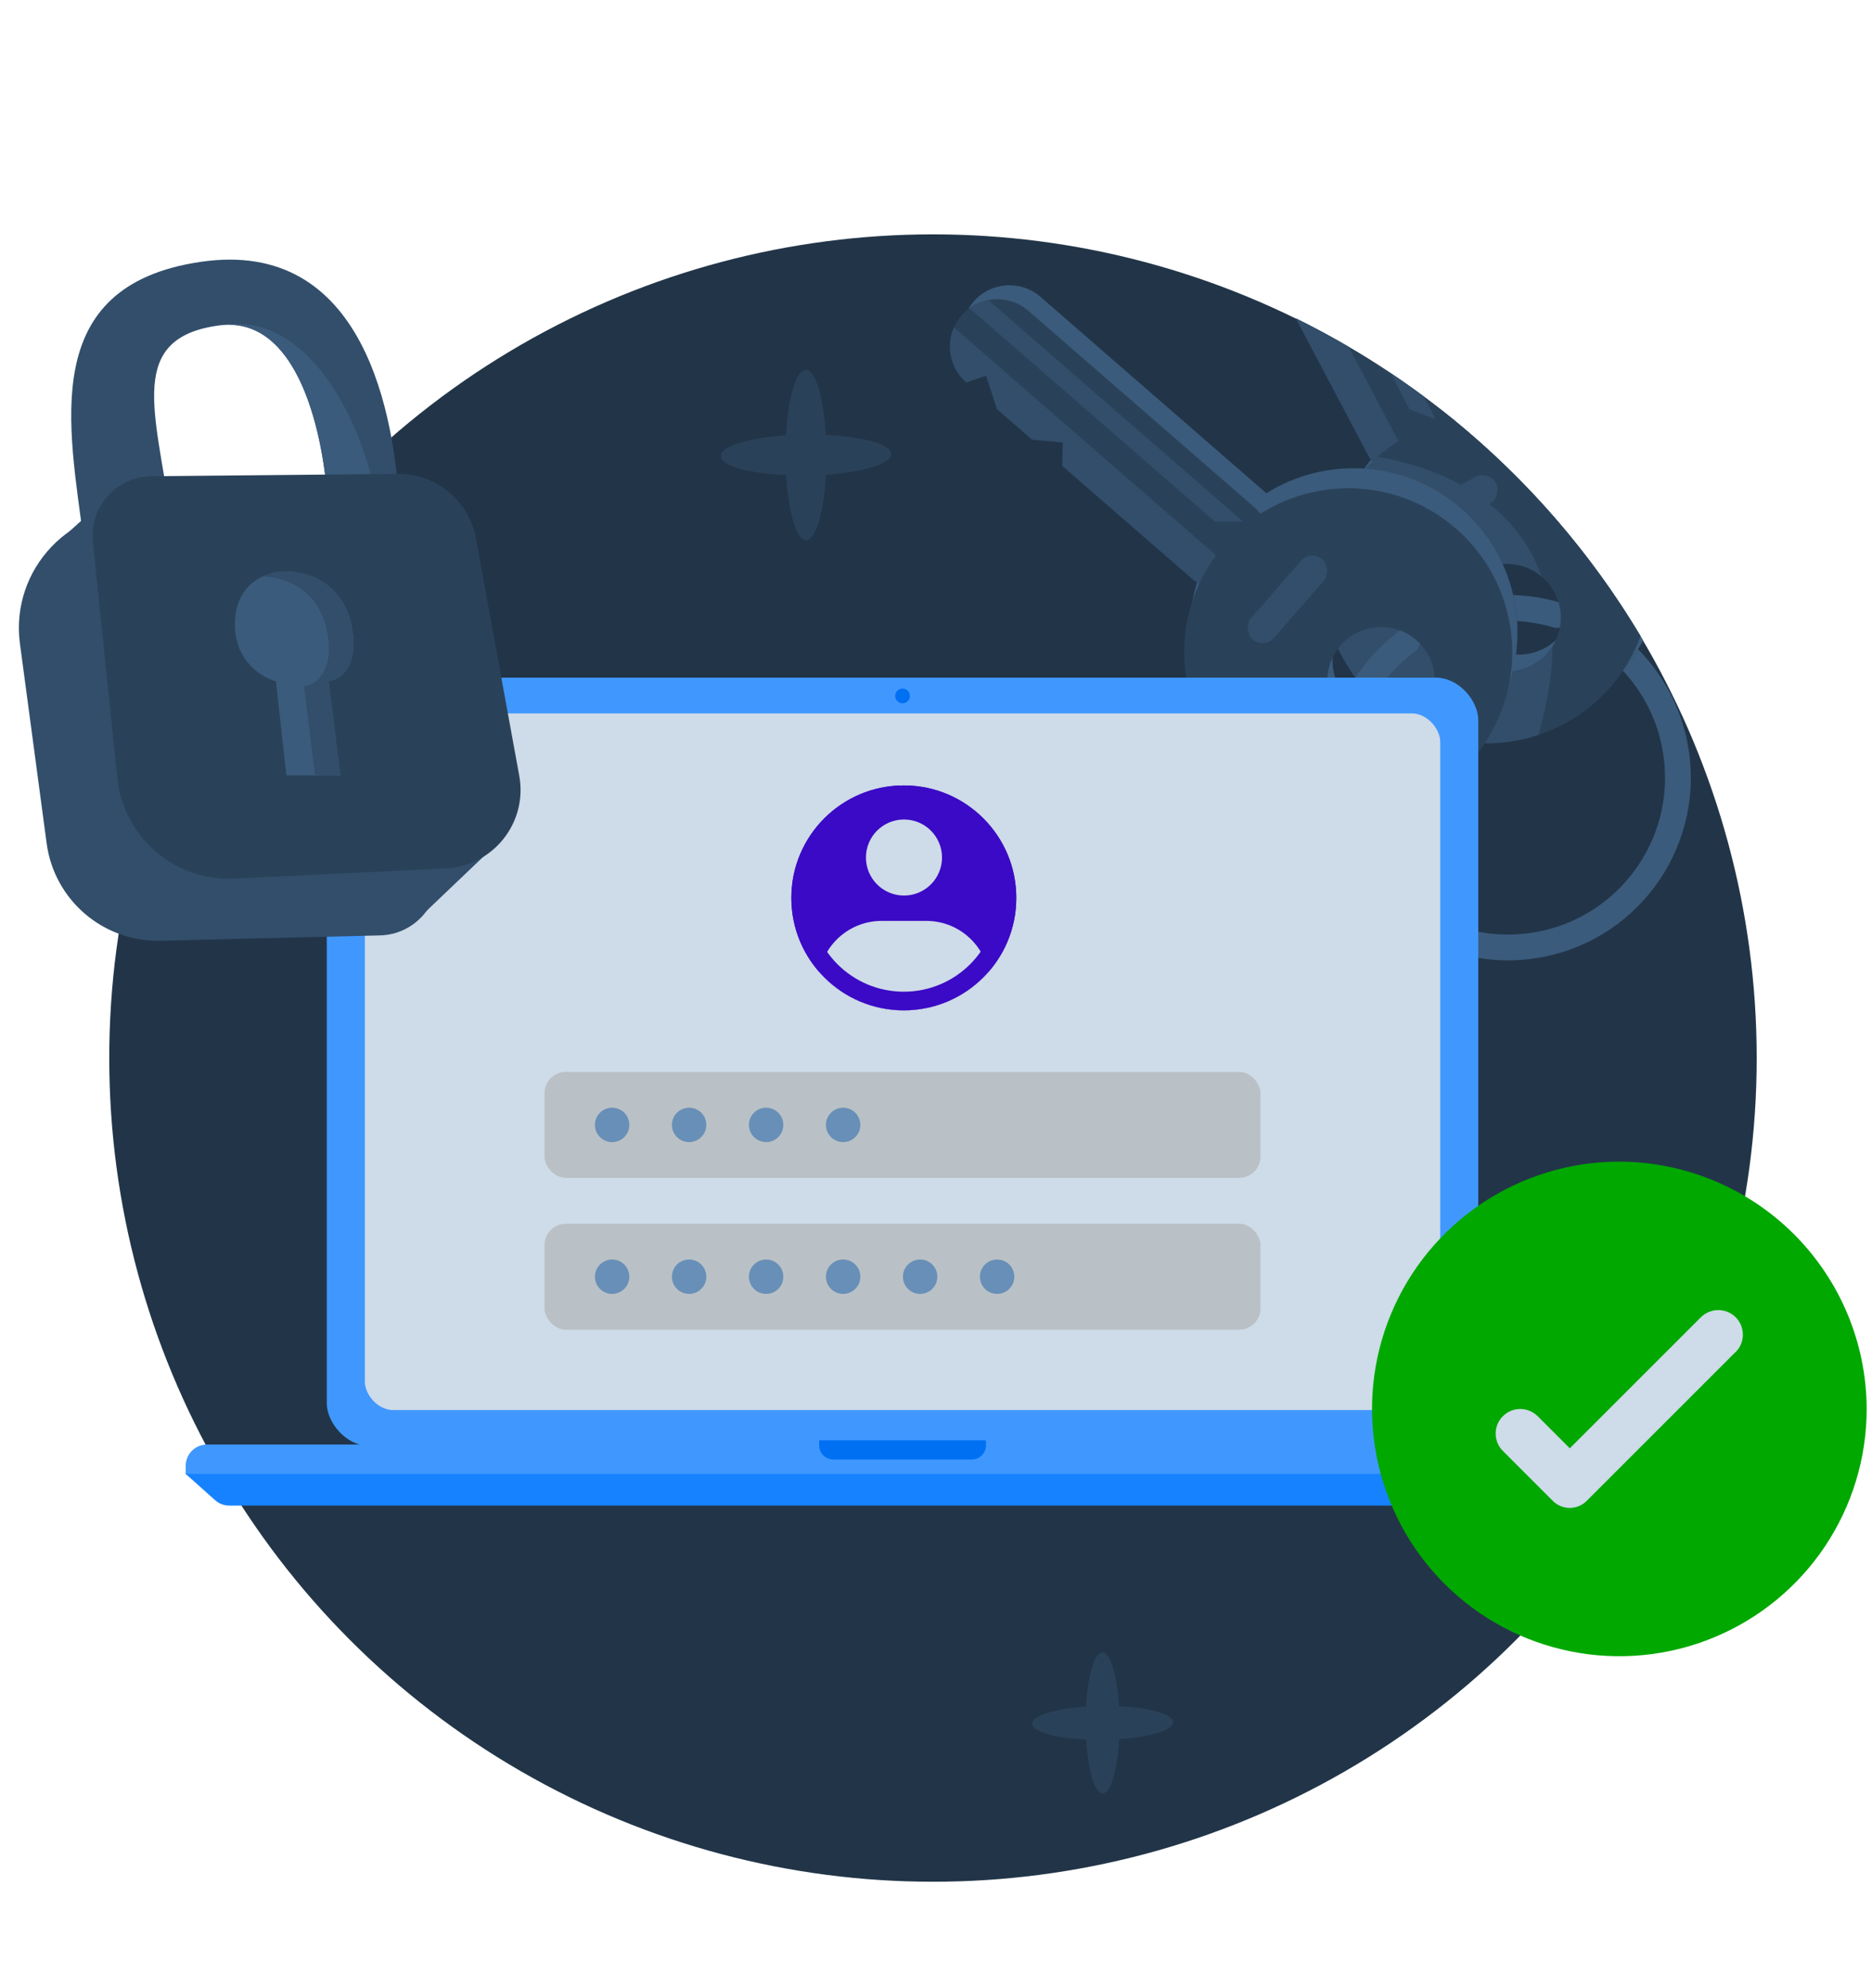 <svg width="161" height="171" viewBox="0 0 161 171" fill="none" xmlns="http://www.w3.org/2000/svg">
<circle cx="80.24" cy="91" r="70.844" fill="#223548"/>
<path fill-rule="evenodd" clip-rule="evenodd" d="M141.317 55.083C140.036 57.458 138.061 59.492 135.496 60.847C128.607 64.487 120.071 61.853 116.432 54.964C112.792 48.074 115.426 39.539 122.316 35.9C122.829 35.628 123.352 35.392 123.881 35.189C130.863 40.657 136.793 47.406 141.317 55.083ZM134.737 49.52C133.544 47.263 130.749 46.4 128.492 47.593C126.236 48.785 125.373 51.58 126.565 53.837C127.757 56.093 130.553 56.956 132.809 55.764C135.066 54.572 135.929 51.776 134.737 49.52Z" fill="#3B5B7C"/>
<path fill-rule="evenodd" clip-rule="evenodd" d="M117.594 39.013C118.645 41.004 121.112 41.765 123.103 40.714C124.761 39.837 125.567 37.979 125.181 36.232C120.981 32.782 116.376 29.804 111.449 27.383L117.594 39.013Z" fill="#2A4259"/>
<path fill-rule="evenodd" clip-rule="evenodd" d="M115.983 29.821C114.507 28.957 112.997 28.145 111.455 27.387L117.598 39.014C118.153 40.064 119.101 40.772 120.166 41.052L121.535 40.329L115.983 29.821Z" fill="#324E6B"/>
<path fill-rule="evenodd" clip-rule="evenodd" d="M141.1 54.717C139.937 57.859 137.657 60.6 134.462 62.288C127.573 65.928 119.038 63.294 115.398 56.404C111.759 49.515 114.393 40.98 121.282 37.341C122.456 36.72 123.679 36.282 124.916 36.016C131.341 41.243 136.832 47.573 141.1 54.717ZM133.703 50.961C132.511 48.704 129.715 47.841 127.459 49.034C125.202 50.226 124.339 53.021 125.531 55.278C126.724 57.534 129.519 58.397 131.776 57.205C134.032 56.013 134.895 53.217 133.703 50.961Z" fill="#2A4259"/>
<path fill-rule="evenodd" clip-rule="evenodd" d="M132.305 63.211C133.121 60.364 133.499 57.835 133.523 55.591C133.106 56.252 132.515 56.815 131.775 57.207C129.518 58.399 126.722 57.536 125.53 55.279C124.338 53.023 125.201 50.227 127.458 49.035C129.167 48.132 131.186 48.408 132.582 49.576C130.224 43 123.865 40.202 118.467 39.295C113.741 43.513 112.305 50.553 115.397 56.406C118.665 62.591 125.879 65.347 132.305 63.211Z" fill="#324E6B"/>
<path fill-rule="evenodd" clip-rule="evenodd" d="M122.444 34.093C121.509 33.399 120.556 32.727 119.587 32.078L121.239 35.206L123.479 36.053L122.444 34.093Z" fill="#324E6B"/>
<rect width="9.118" height="2.601" rx="1.3" transform="matrix(0.884 -0.467 -0.467 -0.884 121.21 46.967)" fill="#324E6B"/>
<path fill-rule="evenodd" clip-rule="evenodd" d="M105.755 45.126C100.643 51.006 101.266 59.917 107.146 65.029C113.025 70.141 121.936 69.519 127.048 63.639C132.16 57.759 131.538 48.848 125.658 43.736C119.778 38.624 110.868 39.246 105.755 45.126ZM115.735 53.803C117.409 51.877 120.328 51.673 122.254 53.348C124.18 55.022 124.383 57.941 122.709 59.867C121.035 61.793 118.116 61.997 116.19 60.322C114.264 58.648 114.06 55.729 115.735 53.803Z" fill="#3B5B7C"/>
<path fill-rule="evenodd" clip-rule="evenodd" d="M109.268 48.134C107.79 49.834 105.215 50.013 103.516 48.536L84.139 31.689C82.439 30.211 82.26 27.636 83.737 25.937C85.214 24.238 87.789 24.058 89.489 25.535L108.866 42.383C110.565 43.86 110.745 46.435 109.268 48.134Z" fill="#3B5B7C"/>
<path fill-rule="evenodd" clip-rule="evenodd" d="M108.228 49.33C106.75 51.029 104.175 51.209 102.476 49.731L91.371 40.076L91.407 38.05L88.767 37.813L87.655 36.845L85.751 35.191L84.811 32.315L83.099 32.884C81.399 31.407 81.22 28.832 82.697 27.133C84.174 25.433 86.749 25.253 88.448 26.731L107.826 43.578C109.525 45.055 109.705 47.63 108.228 49.33Z" fill="#2A4259"/>
<path fill-rule="evenodd" clip-rule="evenodd" d="M82.04 28.166L106.622 49.538L105.606 50.706C104.512 50.829 103.372 50.511 102.475 49.731L91.37 40.076L91.406 38.05L88.767 37.813L85.751 35.191L84.81 32.315L83.098 32.884C81.717 31.683 81.34 29.758 82.04 28.166Z" fill="#324E6B"/>
<path fill-rule="evenodd" clip-rule="evenodd" d="M105.308 46.843C100.196 52.723 100.818 61.634 106.698 66.746C112.578 71.858 121.489 71.235 126.601 65.356C131.713 59.476 131.091 50.565 125.211 45.453C119.331 40.341 110.42 40.963 105.308 46.843ZM115.288 55.52C116.963 53.594 119.882 53.39 121.808 55.065C123.733 56.739 123.937 59.658 122.263 61.584C120.588 63.51 117.67 63.714 115.744 62.039C113.818 60.365 113.614 57.446 115.288 55.52Z" fill="#2A4259"/>
<path fill-rule="evenodd" clip-rule="evenodd" d="M84.99 25.805L106.894 44.849L104.5 44.867L83.38 26.505C83.867 26.151 84.418 25.917 84.99 25.805Z" fill="#324E6B"/>
<rect width="9.118" height="2.601" rx="1.3" transform="matrix(0.656 -0.755 -0.755 -0.656 108.717 55.844)" fill="#324E6B"/>
<path d="M139.581 57.689C139.665 57.564 139.746 57.439 139.826 57.312C140.208 56.844 140.558 56.354 140.875 55.846C140.9 55.868 140.924 55.89 140.947 55.914C143.19 58.207 144.753 61.208 145.251 64.623C146.502 73.207 140.557 81.179 131.974 82.43C123.39 83.68 115.418 77.736 114.167 69.152C113.304 63.228 115.869 57.597 120.357 54.266C120.375 54.252 120.394 54.24 120.412 54.227C120.911 54.416 121.385 54.694 121.811 55.064C121.915 55.154 122.013 55.248 122.107 55.346C122.06 55.615 121.914 55.868 121.677 56.044C117.816 58.909 115.617 63.747 116.358 68.833C117.432 76.207 124.281 81.313 131.654 80.239C139.028 79.165 144.135 72.316 143.06 64.942C142.649 62.117 141.391 59.628 139.581 57.689Z" fill="#3B5B7C"/>
<path d="M134.043 51.788C134.261 52.51 134.294 53.258 134.16 53.972C133.973 54.018 133.772 54.017 133.575 53.958C132.579 53.659 131.541 53.474 130.476 53.414C130.425 52.665 130.314 51.919 130.144 51.185C130.152 51.186 130.16 51.186 130.168 51.186C131.499 51.223 132.8 51.43 134.043 51.788Z" fill="#3B5B7C"/>
<path d="M15.97 126.071C15.97 125.06 16.79 124.24 17.801 124.24H137.443C138.454 124.24 139.274 125.06 139.274 126.071V126.825H15.97V126.071Z" fill="#4098FF"/>
<path d="M18.501 129.027C18.836 129.327 19.27 129.492 19.72 129.492H135.523C135.973 129.492 136.407 129.327 136.743 129.027L139.274 126.767H15.97L18.501 129.027Z" fill="#1782FF"/>
<rect x="28.105" y="58.281" width="99.034" height="66.075" rx="3.662" fill="#4098FF"/>
<path d="M77.622 60.491C77.973 60.491 78.257 60.207 78.257 59.856C78.257 59.505 77.973 59.221 77.622 59.221C77.272 59.221 76.988 59.505 76.988 59.856C76.988 60.207 77.272 60.491 77.622 60.491Z" fill="#0070F3"/>
<rect x="31.379" y="61.359" width="92.486" height="59.916" rx="2.442" fill="#CEDBE8"/>
<path d="M70.449 123.871H84.796V124.31C84.796 124.985 84.249 125.531 83.575 125.531H71.67C70.996 125.531 70.449 124.985 70.449 124.31V123.871Z" fill="#0070F3"/>
<rect x="46.831" y="92.191" width="61.576" height="9.113" rx="1.831" fill="#B9C1C6"/>
<path d="M87.406 77.225C87.406 82.567 83.075 86.899 77.732 86.899C72.389 86.899 68.058 82.567 68.058 77.225C68.058 71.882 72.389 67.551 77.732 67.551C83.075 67.551 87.406 71.882 87.406 77.225Z" fill="#3B0AC6"/>
<path fill-rule="evenodd" clip-rule="evenodd" d="M70.471 83.617C70.966 81.061 73.206 79.204 75.822 79.204H79.67C82.277 79.204 84.511 81.049 85.016 83.592C83.243 85.618 80.637 86.899 77.733 86.899C74.84 86.899 72.243 85.629 70.471 83.617ZM81.017 73.753C81.017 75.559 79.553 77.024 77.746 77.024C75.94 77.024 74.475 75.559 74.475 73.753C74.475 71.947 75.94 70.482 77.746 70.482C79.553 70.482 81.017 71.947 81.017 73.753Z" fill="#CEDBE8"/>
<path fill-rule="evenodd" clip-rule="evenodd" d="M77.732 85.293C82.188 85.293 85.8 81.681 85.8 77.225C85.8 72.769 82.188 69.157 77.732 69.157C73.276 69.157 69.664 72.769 69.664 77.225C69.664 81.681 73.276 85.293 77.732 85.293ZM77.732 86.899C83.075 86.899 87.406 82.567 87.406 77.225C87.406 71.882 83.075 67.551 77.732 67.551C72.389 67.551 68.058 71.882 68.058 77.225C68.058 82.567 72.389 86.899 77.732 86.899Z" fill="#3B0AC6"/>
<rect x="46.831" y="105.25" width="61.576" height="9.113" rx="1.831" fill="#B9C1C6"/>
<circle cx="52.645" cy="96.75" r="1.48" fill="#688FB7"/>
<circle cx="59.267" cy="96.75" r="1.48" fill="#688FB7"/>
<circle cx="65.89" cy="96.75" r="1.48" fill="#688FB7"/>
<circle cx="72.513" cy="96.75" r="1.48" fill="#688FB7"/>
<circle cx="52.645" cy="109.806" r="1.48" fill="#688FB7"/>
<circle cx="59.267" cy="109.806" r="1.48" fill="#688FB7"/>
<circle cx="65.89" cy="109.806" r="1.48" fill="#688FB7"/>
<circle cx="72.513" cy="109.806" r="1.48" fill="#688FB7"/>
<circle cx="79.135" cy="109.806" r="1.48" fill="#688FB7"/>
<circle cx="85.757" cy="109.806" r="1.48" fill="#688FB7"/>
<path d="M76.643 39.051C76.643 38.222 74.236 37.558 71.02 37.407C70.836 34.195 70.128 31.807 69.299 31.809C68.469 31.81 67.78 34.217 67.603 37.446C64.378 37.666 61.98 38.387 61.991 39.218C62.002 40.049 64.398 40.713 67.615 40.862C67.808 44.074 68.506 46.462 69.334 46.461C70.161 46.459 70.855 44.052 71.031 40.823C74.256 40.603 76.653 39.882 76.643 39.051Z" fill="#2A4259"/>
<path d="M100.881 148.115C100.881 147.43 98.891 146.881 96.233 146.757C96.081 144.102 95.495 142.127 94.81 142.129C94.124 142.13 93.554 144.12 93.409 146.789C90.743 146.971 88.76 147.567 88.77 148.254C88.779 148.941 90.759 149.489 93.418 149.612C93.577 152.267 94.155 154.242 94.839 154.24C95.523 154.239 96.096 152.249 96.242 149.58C98.908 149.398 100.888 148.802 100.881 148.115Z" fill="#2A4259"/>
<path d="M17.264 22.52C3.205 24.584 5.947 36.696 7.217 46.657C9.863 48.487 15.529 50.597 14.636 44.26C13.386 35.393 10.879 29.042 18.861 27.988C26.089 27.033 28.103 38.664 28.244 44.486L34.384 44.211C34.002 35.669 31.322 20.456 17.264 22.52Z" fill="#324E6B"/>
<path d="M1.716 55.371C0.858 48.954 6.147 43.386 12.599 43.915L30.028 45.343C32.452 45.541 34.399 47.42 34.684 49.834L37.627 74.746C37.98 77.734 35.687 80.378 32.679 80.452L13.825 80.913C8.895 81.034 4.666 77.423 4.012 72.535L1.716 55.371Z" fill="#324E6B"/>
<path d="M10.188 41.889L4.561 46.984L11.759 47.201L10.188 41.889Z" fill="#324E6B"/>
<path d="M42.583 72.715L35.444 79.523L36.698 74.97L42.583 72.715Z" fill="#324E6B"/>
<path fill-rule="evenodd" clip-rule="evenodd" d="M32.597 44.291C32.53 43.587 32.353 42.65 32.05 41.441C29.921 32.952 24.94 27.203 19.649 27.933C25.607 27.897 27.708 36.883 28.155 42.747C28.704 43.365 29.23 43.934 29.715 44.42L32.597 44.291Z" fill="#3B5B7C"/>
<path d="M7.984 46.594C7.675 43.601 10.007 40.99 13.016 40.961L34.212 40.758C37.503 40.726 40.339 43.068 40.93 46.306L44.659 66.726C45.394 70.75 42.416 74.5 38.331 74.696L20.159 75.57C15.036 75.817 10.612 72.016 10.085 66.913L7.984 46.594Z" fill="#2A4259"/>
<path d="M24.628 66.69L23.736 58.594C22.597 58.297 20.297 56.945 20.208 53.914C20.097 50.127 22.929 49.143 24.604 49.143C26.45 49.142 29.678 50.127 30.31 54.212C30.815 57.48 29.158 58.495 28.267 58.594L29.27 66.69H24.628Z" fill="#3B5B7C"/>
<path fill-rule="evenodd" clip-rule="evenodd" d="M22.595 49.583C24.457 49.623 27.568 50.648 28.186 54.65C28.691 57.918 27.035 58.934 26.143 59.032L27.092 66.69H29.269L28.267 58.594C29.158 58.495 30.814 57.48 30.309 54.212C29.678 50.127 26.45 49.142 24.603 49.143C24.017 49.143 23.289 49.263 22.595 49.583Z" fill="#324E6B"/>
<rect x="127.263" y="109.506" width="24.111" height="23.343" fill="#CEDBE8"/>
<path d="M139.271 99.908C135.064 99.908 130.952 101.156 127.454 103.493C123.956 105.83 121.229 109.152 119.619 113.038C118.009 116.925 117.588 121.201 118.409 125.327C119.229 129.453 121.255 133.243 124.23 136.217C127.205 139.192 130.995 141.218 135.121 142.038C139.248 142.859 143.525 142.438 147.411 140.828C151.298 139.218 154.62 136.492 156.958 132.994C159.295 129.497 160.542 125.384 160.542 121.178C160.526 115.542 158.279 110.141 154.294 106.156C150.308 102.171 144.908 99.925 139.271 99.908ZM149.262 116.286L136.499 129.047C136.307 129.251 136.075 129.413 135.818 129.524C135.561 129.635 135.284 129.692 135.004 129.692C134.724 129.692 134.447 129.635 134.189 129.524C133.932 129.413 133.7 129.251 133.508 129.047L129.254 124.793C128.857 124.397 128.634 123.859 128.634 123.298C128.634 122.737 128.857 122.199 129.254 121.802C129.65 121.406 130.188 121.183 130.749 121.183C131.31 121.183 131.848 121.406 132.245 121.802L135.01 124.567L146.284 113.295C146.681 112.898 147.219 112.675 147.78 112.675C148.057 112.675 148.333 112.73 148.589 112.836C148.846 112.942 149.079 113.098 149.275 113.295C149.472 113.491 149.628 113.724 149.734 113.981C149.84 114.237 149.895 114.512 149.895 114.79C149.895 115.068 149.84 115.343 149.734 115.6C149.628 115.856 149.472 116.089 149.275 116.286H149.262Z" fill="#00A800"/>
</svg>
